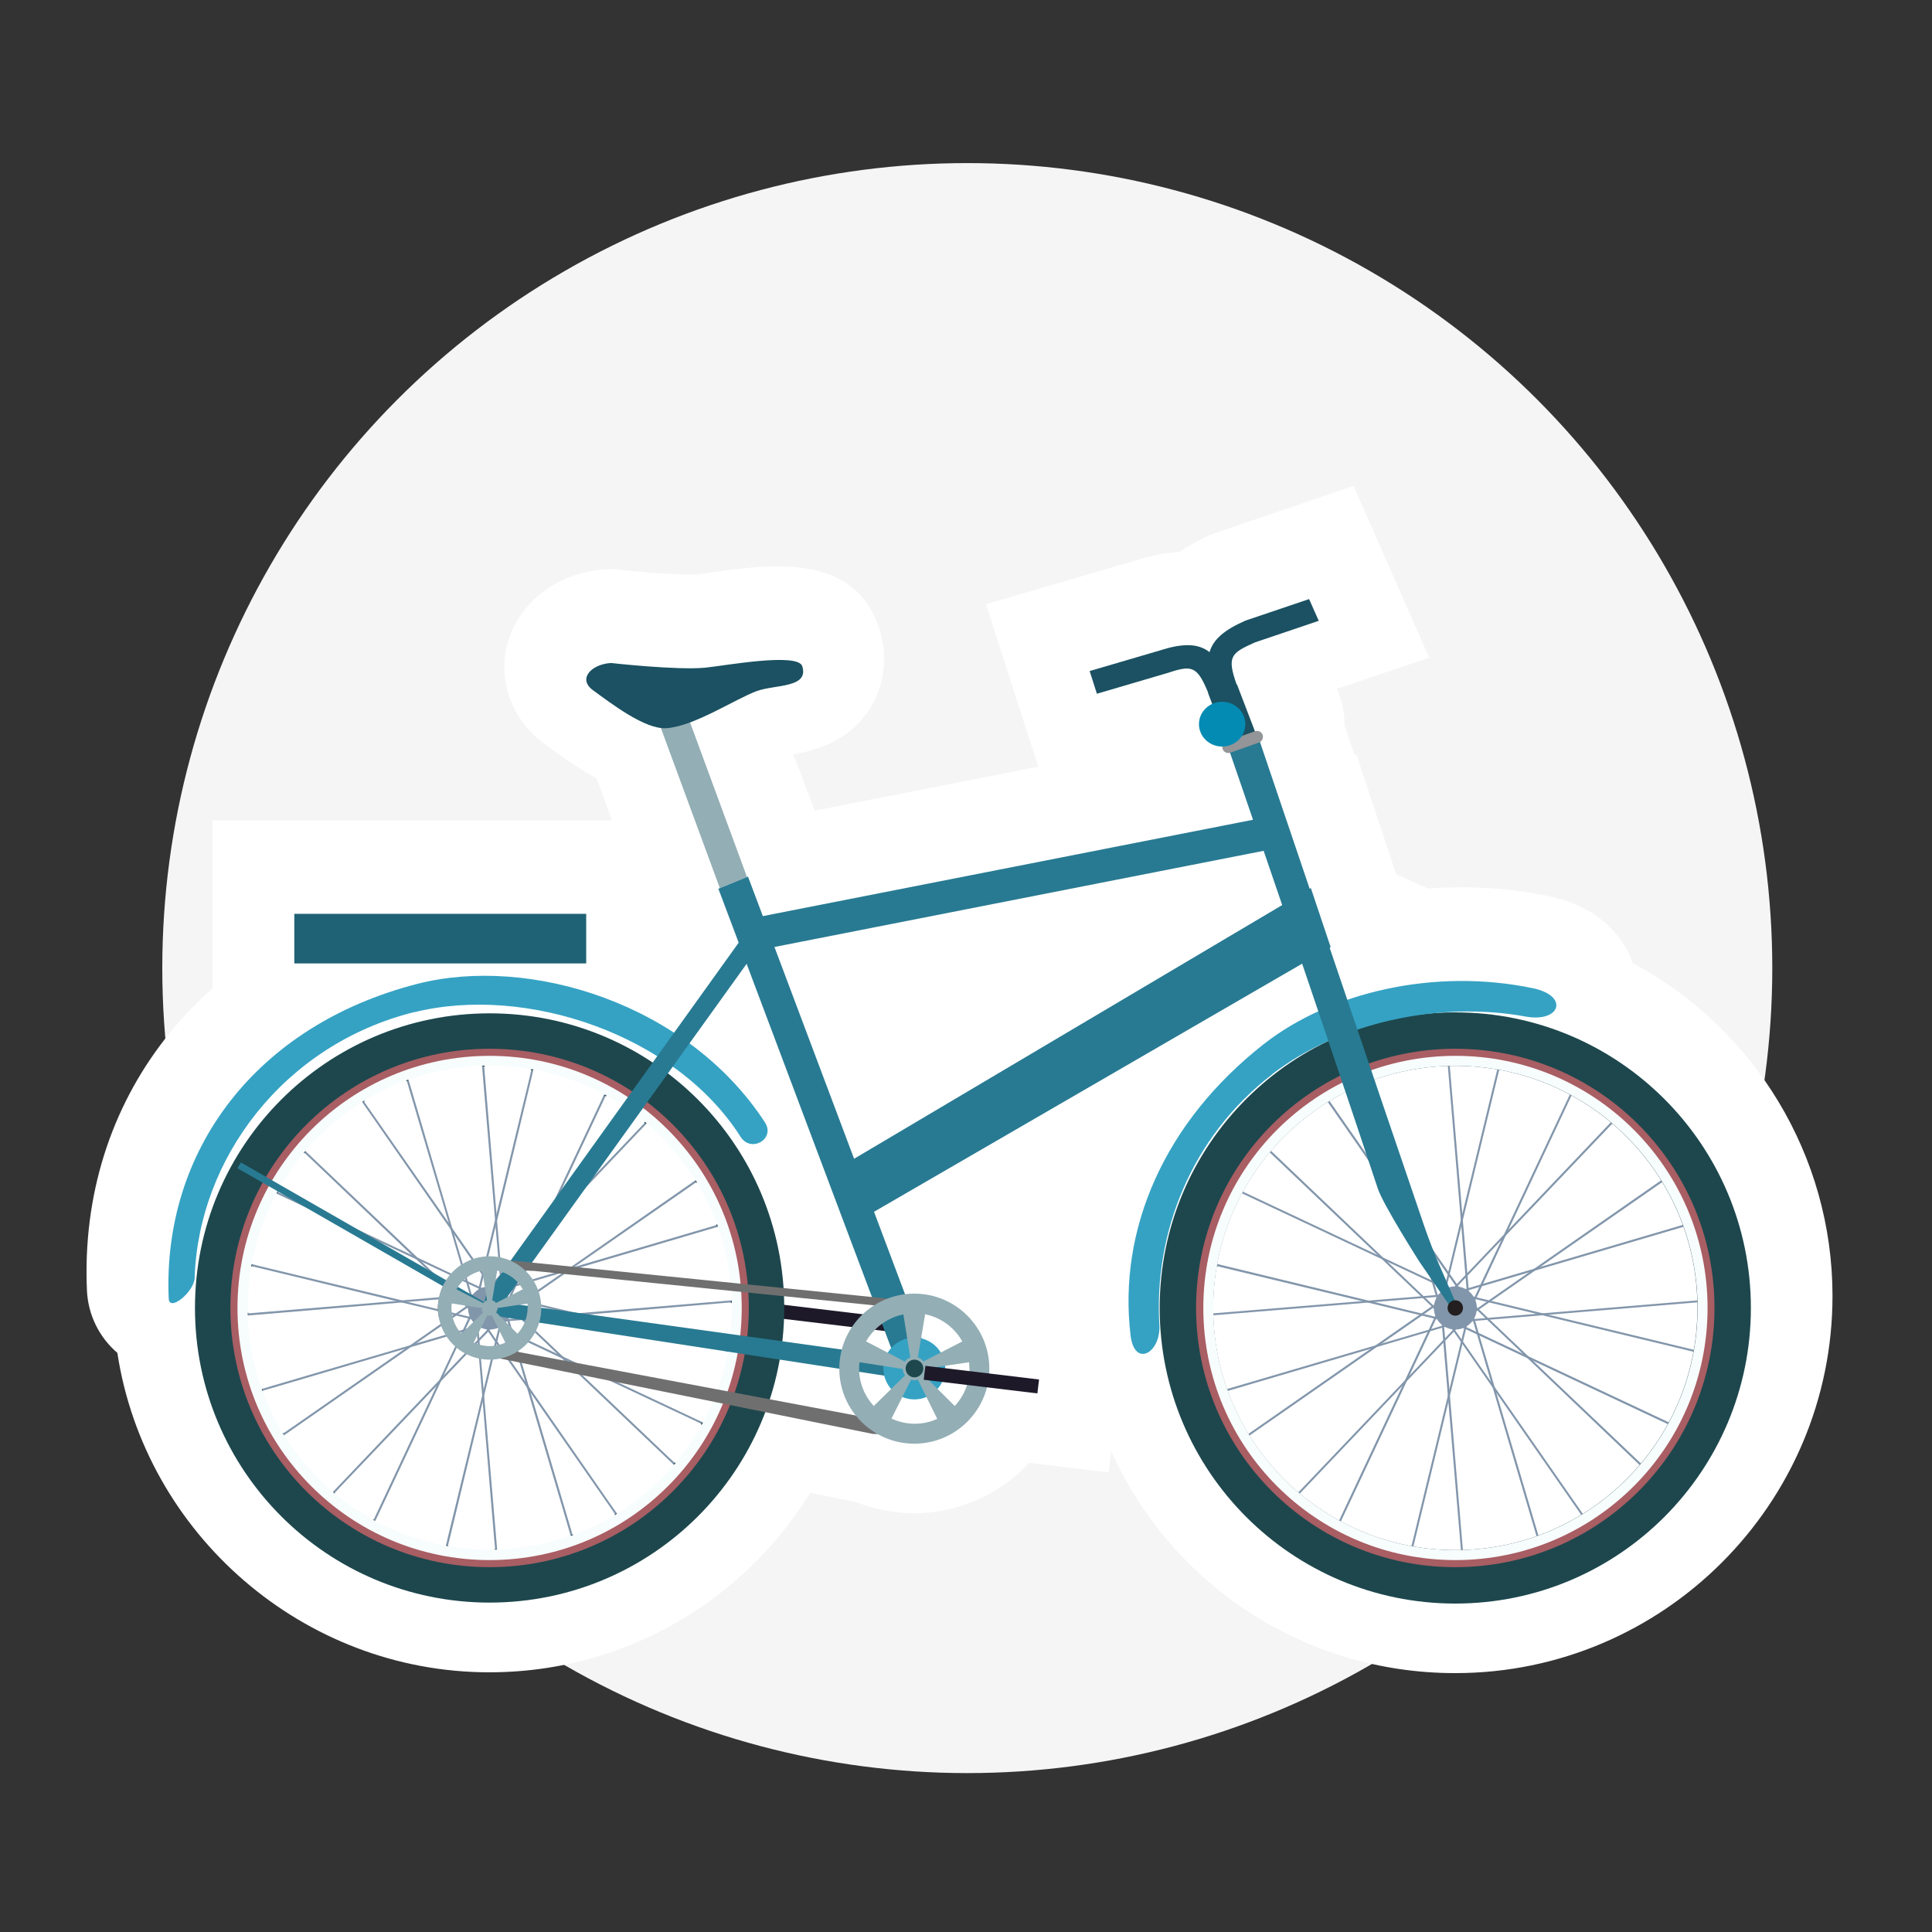 <?xml version="1.0" encoding="UTF-8"?>
<svg xmlns="http://www.w3.org/2000/svg" id="uuid-7ec9e8c9-6c04-4267-9b36-29168d873692" viewBox="0 0 120 120">
  <rect x="0" y="0" width="120" height="120" fill="#333333" stroke="none"/>
  <defs>
    <style>.uuid-4844aa66-5292-46c6-a31a-758b44b97127{fill:#287a92;}.uuid-22a4ab54-2f86-47d6-a06d-ce0e834b44db{fill:#fff;}.uuid-8ea2a249-e583-406d-874a-4bc087faf3a3{fill:#939598;}.uuid-9d261d56-03ae-4570-99c0-62e48ffc3860{fill:#f5f5f5;}.uuid-813e3a52-c5c1-4aed-9d56-a62c38759c1a{fill:#1b5162;}.uuid-3b33d052-a49b-42da-a144-b71e00d09dc7{fill:#1d474d;}.uuid-ab6d3dab-cf53-4dae-9cf3-75308de58b31{fill:#35a2c3;}.uuid-298abea2-4f3c-4239-845c-9e4818b8f72b{fill:#206275;}.uuid-2f9a38f1-fc11-4fa2-a6e9-aad7aee9581c{fill:#f7fcfd;}.uuid-005baf8f-431c-441d-a5b9-cecb34daacb5{fill:#8296ab;}.uuid-b55482e3-89bc-4bd3-8e22-b0c03340187b{fill:#706f6f;}.uuid-1b63940f-c19f-4110-b358-79e5259bc946{fill:#1d1929;}.uuid-7fc558e9-def4-4368-8c52-3b0110a2defb{fill:#038bb4;}.uuid-ae46e29e-164c-4a82-b586-c0bfd32eaceb{fill:#93aeb5;}.uuid-ea05aafc-3c10-4065-b151-03a829c8e26d{fill:#a85e63;}.uuid-373613b8-fc01-4664-b3aa-f98799f8bda9{fill:#231f20;}</style>
  </defs>
  <circle class="uuid-9d261d56-03ae-4570-99c0-62e48ffc3860" cx="60.08" cy="60.13" r="50"></circle>
  <g>
    <rect class="uuid-22a4ab54-2f86-47d6-a06d-ce0e834b44db" x="18.28" y="56.02" width="18.13" height="3.07"></rect>
    <rect class="uuid-22a4ab54-2f86-47d6-a06d-ce0e834b44db" x="15.13" y="52.87" width="24.42" height="9.37"></rect>
    <rect class="uuid-22a4ab54-2f86-47d6-a06d-ce0e834b44db" x="16.36" y="54.1" width="21.97" height="6.91"></rect>
    <path class="uuid-22a4ab54-2f86-47d6-a06d-ce0e834b44db" d="M13.21,64.16h28.26v-13.21H13.21v13.21Zm21.97-6.3h-15.67v-.62h15.67v.62Z"></path>
    <g>
      <path class="uuid-22a4ab54-2f86-47d6-a06d-ce0e834b44db" d="M25.93,60.37c4.83-1.24,11-.17,15.94,3.03l4.02-5.6-1.26-3.36,.09-.04-3.67-9.95c-1.31-.16-3.16-1.58-4.22-2.35-.97-.71-.08-1.62,1.12-1.69,0,0,4.1,.46,5.86,.29,1.2-.12,5.74-.96,6.02-.09,.43,1.36-1.68,1.13-2.81,1.54-1.01,.37-2.67,1.39-4.15,1.94l3.54,9.62,.06-.02,.92,2.44,30.45-5.99c-.78-2.28-1.31-3.81-1.43-4.17-.19,.06-.4-.04-.46-.23-.02-.05-.02-.09-.02-.14-.8,0-1.44-.62-1.44-1.39,0-.55,.33-1.03,.82-1.25l-.26-.7h.01c-.71-1.73-1.05-1.7-2.59-1.21l-4.32,1.27-.45-1.4,4.33-1.27c1.48-.47,2.41-.45,3.12,.1,.22-.79,.91-1.38,2.23-1.97l3.96-1.34,.6,1.35-3.96,1.34c-1.48,.65-1.75,.86-1.14,2.62h.01s1.11,2.9,1.11,2.9h.01c.19-.07,.41,.03,.48,.22,.06,.17-.01,.36-.16,.45,.19,.57,1.46,4.32,3.09,9.12l.08-.04,1.22,3.67-.06,.03c.36,1.06,.73,2.14,1.09,3.23,3.52-1.2,7.61-1.54,11.53-.72,2.29,.48,1.7,2.15-.45,1.76-1.78-.32-3.63-.39-5.46-.23,.36-.02,.72-.03,1.09-.03,10.14,0,18.36,8.22,18.36,18.36s-8.22,18.36-18.36,18.36-18.36-8.22-18.36-18.36c0-7.31,4.28-13.63,10.47-16.58-1.27,.57-2.44,1.25-3.48,2.05-5.07,3.91-7.36,9.91-7.02,15.57,.1,1.73-1.55,2.69-1.79,.64-.78-6.56,2.09-13.23,8.29-18.09,1-.78,2.13-1.46,3.37-2.02-.34-1-.67-1.99-1-2.96l-26.59,15.41,1.92,5.12c.19-.02,.39-.04,.58-.04,2.57,0,4.66,2.09,4.66,4.66,0,.11,0,.21-.01,.32l3.12,.38-.1,.86-3.15-.38c-.52,2-2.34,3.48-4.51,3.48-.82,0-1.58-.21-2.25-.58-.09,0-.19,0-.29,0l-6.72-1.36c-2.62,6.91-9.29,11.82-17.12,11.82-10.11,0-18.3-8.19-18.3-18.3s8.19-18.3,18.3-18.3c3.75,0,7.23,1.13,10.13,3.06l.28-.39c-4.51-2.83-10.35-3.91-15.08-2.73-8.11,2.02-13.42,9.12-13.65,16.52-.03,.85-1.57,2.13-1.6,1.28-.41-9.2,5.42-16.99,15.44-19.55m67.19,5.33l-2.26,9.35,.28,3.28,2.28-2.39,4.09-8.7c-1.35-.73-2.83-1.25-4.39-1.54m-9.94,27.99l3.93-8.35-6.36,6.69c.75,.63,1.57,1.19,2.44,1.67m.11,.06c1.35,.73,2.83,1.25,4.39,1.54l2.26-9.34-.28-3.29-2.28,2.39-4.09,8.7Zm6.91-11.93c-.15-.02-.3-.07-.43-.14l-.07,.02,.06,.67,.48-.5-.04-.05Zm.4-2.64c.15,.02,.3,.07,.43,.14l.06-.02-.06-.67-.48,.5,.04,.05Zm.62,.09l.74-.22,1.29-2.75-2.1,2.2,.06,.76Zm.01,.13v.06c.13,.09,.23,.21,.31,.34l.07,.02,.29-.61-.66,.19Zm.5,.45l.75,.18,2.49-1.73-2.92,.86-.33,.69Zm-.05,.11l-.03,.06c.05,.14,.09,.29,.09,.45l.05,.05,.56-.39-.67-.16Zm.21,.64l.56,.53,3.02-.26-2.96-.71-.63,.44Zm-.1,.07l-.05,.04c-.02,.15-.07,.3-.14,.43l.02,.07,.67-.06-.5-.47Zm-.14,.65l.22,.74,2.74,1.29-2.2-2.1-.76,.06Zm-.13,.01h-.06c-.09,.13-.21,.23-.34,.31l-.02,.07,.61,.29-.19-.66Zm-.45,.5l-.18,.75,1.73,2.49-.86-2.92-.69-.33Zm-.11-.05l-.06-.03c-.14,.05-.29,.09-.44,.09l-.05,.05,.39,.56,.16-.67Zm-.64,.21l-.53,.56,.25,3.02,.71-2.96-.44-.63Zm-.66,.51l-.06-.76-.74,.22-1.29,2.74,2.1-2.2Zm-.07-.89v-.07c-.13-.09-.22-.21-.31-.34l-.07-.02-.29,.62,.66-.2Zm-.5-.45l-.75-.18-2.49,1.73,2.92-.86,.32-.69Zm.05-.11l.03-.06c-.05-.14-.09-.29-.09-.44l-.05-.05-.56,.39,.67,.16Zm-.21-.64l-.56-.53-3.02,.25,2.96,.72,.63-.44Zm.1-.07l.05-.04c.02-.15,.07-.3,.14-.43l-.02-.07-.67,.06,.5,.47Zm.14-.65l-.22-.74-2.74-1.29,2.2,2.1,.76-.07Zm.13-.01h.06s.07-.09,.11-.13l-.36-.52h-.01s.2,.66,.2,.66Zm-.08-2.26l.61,1.4,.09-.38-.71-1.01m.69,1.59l.1,.22c.11-.03,.22-.05,.34-.05l.05-.05-.39-.56-.11,.44Zm.58,.03l.54-.56-.26-3.02-.71,2.96,.43,.63Zm7.13-11.72l-3.93,8.35,6.36-6.69c-.75-.63-1.57-1.19-2.44-1.67m2.53,1.75l-6.63,6.96-1.4,2.98,3.17-.93,7.89-5.49c-.83-1.33-1.85-2.51-3.03-3.52m3.1,3.63l-7.58,5.27,8.86-2.61c-.34-.93-.77-1.83-1.28-2.66m1.32,2.78l-9.22,2.72-2.71,1.88,3.21,.78,9.58-.81c-.05-1.6-.34-3.13-.86-4.57m.86,4.7l-9.2,.78,8.98,2.17c.15-.85,.23-1.71,.23-2.6,0-.11,0-.23,0-.34m-9.59,.81l-3.29,.28,2.39,2.28,8.7,4.09c.73-1.35,1.25-2.83,1.53-4.39l-9.35-2.26Zm-.6,2.83l6.69,6.37c.63-.75,1.19-1.57,1.67-2.44l-8.36-3.93Zm-.36-.17l-2.98-1.4,.93,3.17,5.49,7.89c1.33-.82,2.51-1.85,3.52-3.03l-6.96-6.63Zm-1.93,2.15l2.61,8.86c.93-.34,1.82-.77,2.66-1.28l-5.27-7.58Zm-.22-.32l-1.88-2.71-.78,3.21,.81,9.57c1.6-.05,3.13-.35,4.57-.86l-2.72-9.22Zm-2.75,.89l-2.17,8.97c.84,.15,1.71,.23,2.6,.23,.12,0,.23,0,.35,0l-.78-9.19Zm-9.32,5.61l6.63-6.96,1.4-2.98-3.17,.93-7.89,5.49c.82,1.33,1.85,2.51,3.03,3.52m-3.1-3.63l7.58-5.27-8.86,2.61c.34,.93,.77,1.82,1.28,2.66m-1.32-2.78l9.22-2.72,2.71-1.88-3.21-.78-9.58,.81c.05,1.6,.34,3.13,.86,4.57m-.86-4.69l9.2-.78-8.98-2.17c-.15,.85-.23,1.71-.23,2.6,0,.11,0,.23,0,.34m9.59-.81l3.29-.28-2.39-2.28-8.7-4.09c-.73,1.35-1.25,2.83-1.54,4.39l9.35,2.26Zm.6-2.83l-6.69-6.36c-.63,.75-1.19,1.57-1.67,2.44l8.36,3.93Zm.36,.17l2.98,1.4-.04-.12-.71-1.03s-2.23-3.5-2.57-4.53c-.19-.57-.38-1.15-.58-1.74l-2.53-3.64c-1.32,.82-2.51,1.85-3.52,3.03l6.96,6.63Zm-1.05-6.44c-.42-1.26-.85-2.54-1.28-3.84-.34,.17-.68,.36-1,.55l2.28,3.28Zm3.56,4.36c.16,.46,.42,1.15,.6,1.61l.94,1.35,.78-3.21-.81-9.58c-1.59,.05-3.13,.34-4.56,.85,1.18,3.48,2.27,6.69,3.05,8.97m2.4-.63l2.17-8.97c-.85-.15-1.71-.23-2.6-.23-.12,0-.23,0-.34,0l.78,9.19Zm-11.18-19.18c-.41-1.2-.8-2.34-1.15-3.38l-30.39,5.97,4.95,13.16,26.59-15.76Zm-27.35,27.61c.13-.5,.35-.98,.63-1.4l-4.22-.51c-.02,.47-.05,.93-.1,1.39l3.69,.51Zm1.52-.51l1.34,.7c.06-.1,.13-.19,.2-.27l-.4-1.07-.6-.07c-.21,.21-.39,.45-.54,.71m6.42,1.69c0-.13,0-.26-.02-.39l-1.5,.22c0,.05,0,.1,0,.15l1.51,.18c0-.06,0-.11,0-.17m-2.98-1.86c.5,.12,.93,.44,1.19,.88l1.35-.69c-.48-.86-1.32-1.49-2.31-1.69l-.25,1.46,.02,.04Zm1.27,2.71c-.07,.15-.17,.29-.28,.42l1.07,1.07c.34-.37,.6-.81,.76-1.3l-1.55-.19Zm-.97,.92c-.23,.1-.48,.15-.75,.15s-.52-.05-.75-.15l-.68,1.35c.44,.2,.92,.32,1.44,.32s.99-.11,1.42-.31l-.67-1.36Zm-2.2-.51c-.2-.23-.34-.51-.42-.81l-1.56-.24c.05,.81,.38,1.55,.9,2.11l1.08-1.06Zm-25.25-20.06v.05s-.02,0-.03,0l.05,.56,.73,8.59,2.02-8.38,.13-.55s-.02,0-.04,0v-.04c-.82-.14-1.68-.22-2.55-.22-.1,0-.21,0-.31,0m-14.73,15.04c0,.1,0,.21,0,.31h.05v.03l.56-.05,8.59-.72-8.38-2.03-.55-.13s0,.02,0,.04h-.04c-.14,.82-.22,1.68-.22,2.55m14.57-15.03c-1.6,.05-3.13,.34-4.57,.85l.17,.59,2.55,8.64,1.32,1.9c.25-.08,.52-.13,.79-.15l.54-2.25h0s-.76-8.97-.76-8.97l-.05-.61Zm-12.67,7.81l-.02,.03,.34,.16-.33-.19Zm.44,.38l-.55-.26c-.73,1.35-1.25,2.83-1.54,4.39l.6,.14,8.76,2.11,2.3-.19c.05-.24,.13-.48,.24-.7l-8.58-4.92-1.21-.57Zm-.08,14.77c.83,1.33,1.85,2.51,3.03,3.52l.42-.44,6.2-6.52h0s.98-2.1,.98-2.1c-.2-.18-.38-.38-.53-.61l-2.22,.66-7.39,5.14-.5,.35Zm10.06,6.87l.15-.6,2.11-8.75-.19-2.3c-.27-.06-.52-.15-.77-.27l-1.6,1.68h0s-3.83,8.15-3.83,8.15l-.26,.55c1.35,.73,2.83,1.25,4.39,1.54m3.19,.24c1.6-.05,3.13-.35,4.57-.86l-.17-.59-2.55-8.64h0s-1.18-1.7-1.18-1.7l-.5-.1c-.14,.03-.28,.04-.43,.05l-.54,2.25,.76,8.97,.05,.61Zm14.57-15.03c0-.1,0-.21,0-.31h-.05v-.03l-.56,.05-8.27,.7,8.79,1.22c.06-.54,.09-1.08,.09-1.63m-10.76-2.12l-1.54,.45c.11,.17,.2,.36,.27,.55l1.42-.99h-.14Zm-3.74,3.38h0s-.06-.03-.06-.03c-.14,.05-.29,.09-.45,.09l-.05,.05,.39,.56,.16-.67Zm-.75,.05h0c-.11-.02-.22-.05-.32-.09l-.14,.29,.03,.35,.48-.5-.04-.05Zm-.55,.67l-.02-.27-.21,.42s.04,.02,.06,.03l.17-.18Zm-.05,.23s.04,.02,.07,.02v-.09s-.07,.07-.07,.07Zm-.25-3.06h0c.1-.12,.21-.22,.34-.3h0s.02-.07,.02-.07l-.61-.29,.2,.66h.06Zm.56-.42h0c.06-.02,.13-.04,.19-.06l-.1-.59-.15,.63,.06,.02Zm1.62,.53s0,0,0,.01h.03s.05-.02,.05-.02l.16-.35-.25,.35Zm.77,.52h-.01s.48,.08,.48,.08c0-.05,0-.1,0-.14l-.45,.07Zm-.71,.82s0,0,0,.01l.02,.06,.31-.03-.33-.05Zm-.14,.21s-.03,.03-.04,.04l.16,.16-.06-.21h-.06Zm-.42,.61l-.15,.63,.14,.2c.13-.03,.25-.08,.37-.13l-.35-.71Zm-.19,.8l-.02,.09s.05,0,.07-.01l-.05-.07Zm-.09-.14l-.44-.62-.53,.56,.02,.24c.19,.05,.4,.09,.61,.09,.1,0,.19,0,.28-.02l.06-.25Zm-2.1-.53l.04-.08-.08,.02s.03,.04,.04,.05m.34-.3l.41-.4c-.05-.05-.09-.11-.13-.17h0l-.07-.02-.29,.61,.07-.02Zm.17-.79h0c-.05-.14-.09-.29-.09-.45h0s-.05-.05-.05-.05l-.56,.39,.67,.16,.03-.05Zm-.01-1.38l-.2-.67h0s-.22-.1-.22-.1c-.11,.11-.21,.23-.3,.37l.71,.41Zm-.24-.83l-.02-.08s-.04,.03-.06,.04l.08,.04Zm.15,.07l.69,.32,.18-.75-.14-.2c-.29,.08-.56,.21-.8,.39l.07,.24Zm.9-.61v-.06s-.03,0-.04,0l.04,.05Zm1.08,.22l-.02-.25s-.09-.03-.14-.04l-.09,.54,.25-.26Zm.11-.12h.01s.04-.07,.04-.07c-.02,0-.04-.02-.06-.02v.09Zm.99,.66l.08-.02s-.03-.04-.04-.05l-.04,.08Zm-.07,.15l-.25,.53,.66-.34c-.05-.09-.11-.18-.17-.26l-.24,.07Zm1.56,1.34l.67,.09-.67-.16s0,.05,0,.07m-1.01,.78l.03,.03s0-.01,0-.02h-.03Zm-.21-.03l-.76,.06,.12,.4,.38,.38c.18-.2,.33-.43,.44-.68l-.18-.17Zm.48,1.29l1.72,.81-1.38-1.31c-.1,.18-.21,.35-.34,.5m-4.52,.43l-.81,1.72,1.31-1.38c-.18-.1-.35-.21-.5-.34m.15-1.06l.24-.07,.32-.69-.75-.18-.2,.14c.08,.29,.22,.56,.39,.8m-.35-.98l-.09-.02s0,.05,.01,.07l.07-.05Zm.14-.1h0l.63-.43-.06-.06-.81-.13c-.01,.09-.02,.18-.02,.28s0,.19,.02,.28l.25,.06Zm4.36-2.63c.16,.15,.3,.32,.42,.5l1.28-.38-1.28-.13c-.06,0-.21-.01-.4-.02l-.02,.03Zm2.36,.19l-1.57,1.09c.08,.25,.13,.52,.15,.79l1.95,.47,.45,.06,8.82-.74,.61-.05c0-.19-.02-.38-.03-.57l-10.39-1.05Zm10.09,4.79l-11.63-1.79c-.05,.18-.12,.35-.2,.51l1.68,1.6,.86,.4,8.74,1.65c.27-.76,.49-1.54,.63-2.35l-.09-.02Zm-9.86,.59l.03,.03h.06s-.09-.03-.09-.03Zm-.36-.17l-2.09-.98c-.18,.2-.38,.38-.61,.53l.02,.07,2.85,.54-.17-.16Zm-3.16,.16l.89,1.28-.34-1.17-.55-.11Zm-1.24-.08s-.05,0-.08,0c-.18,0-.36-.02-.53-.05l.16,1.9,.45-1.85Zm-7.31,9.93h0s.02,.01,.03,.02l.24-.51,3.67-7.8-5.95,6.25-.39,.41s.02,.02,.03,.02l-.03,.03c.74,.61,1.53,1.16,2.38,1.63l.02-.04Zm4.49-11.47c-.11-.17-.2-.36-.27-.55l-1.56,1.09,1.83-.54Zm-.47-1.64v-.03s0-.05,0-.07c0-.02,0-.04,0-.05,0-.14,.02-.27,.04-.41l-1.9,.16,1.85,.45v-.05m-.72-2.45l-.62-.59-2.26-1.06,2.88,1.65Zm.46,.26l.77,.44c.07-.11,.15-.22,.23-.32l-1.72-.81,.72,.68Zm2.36-.84l-1.09-1.56,.54,1.83c.17-.11,.36-.2,.55-.27m1.04-.2s.05,0,.08,0c.18,0,.36,.02,.53,.05l-.16-1.9-.45,1.86Zm9.71-8.35c-.15-.13-.31-.25-.46-.37l-2.64,3.67,2.7-2.84,.39-.41s-.02-.02-.03-.02l.03-.03Zm.12,.1l-.42,.44-3.32,3.49-3.37,4.7s.06,0,.09,.01l2.36,.24,7.2-5.01,.5-.35c-.82-1.33-1.85-2.52-3.03-3.52m3.08,3.69s-.01-.02-.02-.03l-.46,.32-7.08,4.92,8.28-2.44,.54-.16s0-.02-.01-.03h.05c-.33-.92-.75-1.79-1.25-2.61l-.04,.03Zm1.34,2.72l-.59,.17-7.99,2.35,9.36,.95c-.13-1.21-.39-2.37-.78-3.48m-6.18,9.68l4.71,2.21,.55,.26c.22-.42,.43-.85,.61-1.28l-5.87-1.19Zm5.16,2.56l-.51-.24-5.16-2.43-1.7-.34,5.3,5.05,.41,.39s.02-.02,.02-.03l.03,.03c.62-.73,1.16-1.53,1.63-2.38l-.04-.02s.01-.02,.02-.03m-1.7,2.55l-.44-.42-5.45-5.19-3.55-.72,.43,1.47,5.14,7.39,.35,.5c1.33-.82,2.52-1.85,3.53-3.03m-3.66,3.06l-.32-.46-4.92-7.07,2.44,8.27,.16,.54s.02,0,.04-.01v.04c.92-.33,1.79-.75,2.61-1.25l-.03-.04s.02-.01,.03-.02m-7.45,2.18l-.05-.56-.73-8.59-2.02,8.38-.13,.55s.02,0,.04,0v.04c.82,.14,1.68,.22,2.55,.22,.1,0,.21,0,.31,0v-.05h.03m-13.17-7.23s.01,.02,.02,.03l.46-.32,7.08-4.92-8.27,2.44-.54,.16s0,.03,.01,.04h-.04c.33,.92,.75,1.79,1.25,2.61l.04-.03Zm-1.34-2.72l.59-.17,8.64-2.55,1.9-1.32c-.08-.24-.13-.49-.15-.74,0-.02,0-.03,0-.05l-2.25-.55-8.97,.76-.61,.05c.05,1.6,.34,3.14,.86,4.57m6.04-9.88l3.3,1.55-6.25-5.94-.41-.39s-.02,.02-.02,.03l-.03-.03c-.52,.63-1,1.31-1.42,2.02l4.83,2.77Zm-3.31-4.91l.44,.42,6.52,6.21,2.09,.98c.18-.2,.38-.38,.61-.53l-.65-2.22h0s-5.14-7.39-5.14-7.39l-.35-.5c-1.33,.82-2.52,1.85-3.53,3.03m3.66-3.06l.32,.46,4.92,7.08-2.44-8.27-.16-.54s-.02,0-.03,.01v-.04c-.92,.33-1.79,.75-2.61,1.25l.03,.04s-.02,.01-.03,.02m10.52-1.98l-.15,.6-2.11,8.75h0s.19,2.31,.19,2.31c.22,.05,.44,.12,.64,.21l2.78-3.87,2.77-5.89,.26-.55c-1.35-.73-2.83-1.25-4.39-1.54m4.51,1.66s-.02-.01-.03-.02l-.24,.51-2.48,5.28,3.75-5.23c-.32-.21-.64-.41-.98-.59l-.02,.04Zm11.07,12.94l4.88,.59c.21-.2,.44-.38,.68-.54l-5.57-.56c0,.17,.01,.34,.01,.52m4.47,6.88c-.64-.8-1.03-1.81-1.04-2.91l-3.71-.57c-.15,.85-.36,1.67-.62,2.47l5.36,1.01Zm-11.69-21.26c4.09,3.11,6.82,7.9,7.18,13.34l5.49,.55-7.78-20.7-3.55,4.95c1.82,1.33,3.43,2.97,4.7,4.91,.67,1.03-.87,1.91-1.51,.89-1.08-1.7-2.54-3.16-4.22-4.36l-.3,.41Z"></path>
      <path class="uuid-22a4ab54-2f86-47d6-a06d-ce0e834b44db" d="M66.97,78.92c-.05,1.04-.03,2.1,.07,3.16l-2.86-.34c-.38-1.1-.99-2.09-1.78-2.9l1.1-.71-2.19-.22c-.85-.6-1.82-1.04-2.87-1.27l-.27-.72,11.78-6.83c-1.71,2.94-2.71,6.13-2.95,9.43l-1.29,.11,1.26,.3Zm4.43-22.22l-16.73,9.91-2.32-6.17,19.04-3.74Zm-32.72-17.13s0,0,0,0h0Z"></path>
      <path class="uuid-22a4ab54-2f86-47d6-a06d-ce0e834b44db" d="M90.39,100.77c11.18,0,20.28-9.1,20.28-20.28,0-8.27-4.98-15.4-12.09-18.55,.14-1.28-.71-2.71-2.98-3.19-3.47-.73-7.2-.64-10.67,.23l.04-.02-2.47-7.41-.09,.05c-.95-2.8-1.71-5.03-2.09-6.16,.07-.39,.05-.8-.09-1.2-.15-.44-.44-.81-.82-1.09l-.84-2.18s.05-.02,.07-.03l5.86-1.98-2.15-4.88-5.79,1.97c-.74,.33-1.56,.76-2.22,1.4-1.06-.13-2.1,.12-2.92,.38l-6.2,1.81,1.63,5.06,5.94-1.74c-.17,.4-.26,.83-.26,1.27,0,1.42,.91,2.63,2.19,3.1,.04,.04,.08,.07,.13,.11,.11,.34,.26,.76,.43,1.26l-26.7,5.25-1.04-2.76-.05,.02-2.24-6.07c.31-.15,.61-.31,.9-.45,.58-.3,1.14-.58,1.49-.71,.15-.06,.5-.11,.78-.16,.96-.16,2.27-.37,2.97-1.51,.4-.65,.48-1.45,.23-2.25-.71-2.25-3.69-1.84-7.13-1.36-.38,.05-.72,.1-.9,.12-1.27,.13-4.37-.17-5.45-.29l-.16-.02h-.16c-1.57,.09-2.88,.98-3.25,2.23-.32,1.08,.1,2.21,1.1,2.94l.23,.17c1.24,.91,2.47,1.76,3.66,2.21l2.68,7.28-.1,.04,1.56,4.15-2.39,3.33c-4.99-2.71-10.93-3.61-15.88-2.35h0c-10.71,2.74-17.33,11.18-16.88,21.5,.05,1.04,.74,1.86,1.68,2.06,.81,10.41,9.54,18.64,20.16,18.64,4.19,0,8.2-1.27,11.62-3.67,2.88-2.03,5.16-4.73,6.65-7.88l5.38,1.09h.03c.84,.38,1.77,.58,2.7,.58,2.4,0,4.57-1.31,5.72-3.32l3.62,.43,.57-4.68-3.47-.42c-.59-2.72-2.87-4.82-5.68-5.13l-.89-2.35,18.05-10.46c-4.84,4.9-7.14,11.12-6.39,17.49,.22,1.83,1.27,2.7,2.36,2.84,2.14,8.9,10.17,15.54,19.72,15.54m-57.33-7.43c-.14,.03-.28,.05-.43,.08l-.18-2.14,.61,2.06Zm59.98,0c-.14,.03-.28,.06-.43,.08l-.18-2.15,.61,2.07Zm-66.26-2.49l-.51,2.1c-.14-.04-.27-.09-.41-.14l.92-1.96Zm59.98,0l-.51,2.1c-.14-.05-.28-.09-.41-.14l.92-1.95Zm-47.64-.55c-.11,.1-.22,.19-.33,.28l-1.23-1.77,1.56,1.49Zm59.98,0c-.11,.1-.22,.19-.33,.28l-1.23-1.77,1.56,1.48Zm-77.02-2.65l-1.49,1.56c-.1-.11-.19-.22-.28-.33l1.77-1.23Zm59.98,0l-1.48,1.55c-.1-.11-.19-.22-.28-.33l1.76-1.22Zm20.78-3.03c-.04,.14-.09,.27-.14,.41l-1.95-.92,2.09,.51Zm-83.22-2.09l-2.06,.61c-.03-.14-.05-.28-.08-.43l2.14-.18Zm59.99,0l-2.07,.61c-.03-.14-.05-.28-.08-.43l2.15-.18Zm23.71-4.26l-2.15,.18,2.07-.61c.03,.14,.05,.28,.08,.43m-54.42-6.98l2.37,6.3-.86-.09c-.31-2.06-.93-4.05-1.84-5.9,.12-.09,.23-.2,.33-.31m29.18,4.65l1.95,.92-2.09-.51c.05-.14,.09-.27,.14-.41m-59.99,0l1.32,.76-1.46-.35c.04-.14,.09-.27,.14-.4m22.4-3.85l-1.77,1.23,1.48-1.56c.1,.11,.19,.22,.28,.33m59.98,0l-1.77,1.23,1.48-1.56c.1,.11,.19,.22,.28,.33m-78.46-1.7l1.23,1.77-1.56-1.49c.11-.1,.22-.19,.33-.28m59.98,0l1.22,1.76-1.55-1.48c.11-.1,.22-.19,.33-.28m-47.05-2.22l-.92,1.96,.51-2.1c.14,.04,.28,.09,.41,.14m59.98,0l-.92,1.95,.51-2.09c.14,.05,.27,.09,.41,.14m-66.75-.62l.18,2.15-.61-2.07c.14-.03,.28-.05,.43-.08m59.98,0l.12,1.39c-.15-.44-.3-.88-.45-1.33,.11-.02,.22-.04,.33-.06m-10.85-12.95l-23.28,13.8-3.35-8.9,26.52-5.21c.03,.1,.07,.21,.11,.31m-31.48,8.53l.53,1.42c-.3-.3-.61-.58-.93-.87l.4-.56Zm42.14,.56c-1.11,.16-2.19,.42-3.24,.8l-.04-.14h0s-.31-.93-.31-.93l-.02-.14-.06-.12h.02c1.59-.55,3.27-.89,4.97-1.02l.1,1.4-1.41,.03v.12Zm-50.01-23.15h0Z"></path>
      <path class="uuid-22a4ab54-2f86-47d6-a06d-ce0e834b44db" d="M90.39,103.92c12.92,0,23.43-10.51,23.43-23.43,0-8.68-4.82-16.61-12.41-20.67-.65-1.85-2.3-3.55-5.17-4.15-2.45-.51-5-.67-7.54-.48l-1.98-.89-2.48-7.45-.1,.06-.63-1.87c0-.63-.1-1.26-.32-1.86-.05-.13-.1-.27-.16-.39l5.74-1.94-4.7-10.67-8.78,2.99c-.56,.25-1.29,.6-2.03,1.11-1.09,.06-2.05,.32-2.75,.54l-9.27,2.71,3.25,10.09-13.89,2.73-1.24-3.29h-.03s-.08-.2-.08-.2c1.28-.22,3.49-.74,4.83-2.92,.87-1.42,1.07-3.19,.55-4.85-1.51-4.78-6.75-4.06-10.57-3.52-.34,.05-.62,.09-.77,.1-.73,.07-3.1-.09-4.79-.28l-.42-.05-.42,.02c-2.9,.15-5.35,1.95-6.1,4.47-.7,2.36,.19,4.86,2.26,6.37l.23,.17c.95,.7,1.95,1.41,3.01,1.98l1.18,3.2-.12,.05,1.95,5.19c-5.05-2.05-10.63-2.56-15.42-1.33-12.21,3.13-19.77,12.82-19.25,24.69,.07,1.54,.78,2.93,1.89,3.88,1.72,11.25,11.55,19.84,23.1,19.84,4.84,0,9.48-1.47,13.43-4.24,2.62-1.84,4.83-4.2,6.5-6.91l2.86,.58c1.14,.45,2.38,.69,3.6,.69,2.74,0,5.32-1.16,7.14-3.13l4.94,.59,.16-1.32c3.72,8.29,11.98,13.79,21.36,13.79m10.9-10.22c-2.96,2.45-6.76,3.92-10.9,3.92-1.88,0-3.7-.3-5.41-.87l.37-.8,3.16,1.04,.92-3.79,.33,3.88,3.37-.57c.18-.03,.35-.06,.53-.1l3.36-.68-1.11-3.76,2.23,3.2,2.51-2.09,.62,.6Zm-68.06,3.64c-.93,.15-1.87,.23-2.82,.23-1.87,0-3.68-.31-5.37-.88l.34-.72,3.16,1.05,.92-3.8,.33,3.9,3.22-.56,.23,.78Zm8.04-3.67c-.34,.28-.69,.55-1.06,.8-1.93,1.36-4.09,2.28-6.36,2.75l-.07-.81,3.26-.68-1.1-3.75,2.23,3.2,2.52-2.08,.59,.56Zm43.33,2.03l-.21,.85c-2.63-.98-4.98-2.59-6.83-4.67l.73-.51,2.21,2.48,2.69-2.83-1.67,3.54,3.06,1.13Zm-59.98,0l-.19,.78c-2.61-.99-4.93-2.6-6.76-4.65l.65-.45,2.21,2.49,2.69-2.83-1.66,3.54,3.06,1.13Zm81.82-9.21c-.99,2.64-2.61,4.97-4.68,6.81l-.49-.71,2.48-2.21-2.83-2.69,3.54,1.67,1.13-3.06,.84,.2Zm-59.55-.9l-1.05,2.22c-.98,2.06-2.37,3.91-4.08,5.43l-.46-.67,2.49-2.21-6.41-6.09,2.71,.65-5.08-2.92-.59-.56,12.84-3.78c.02,.1,.03,.2,.05,.3l.36,2.42,8.35,.85-.21-.54,1.39,.16c1.46,.17,2.65,1.24,2.96,2.68l.28,1.29-.65,1.14c-.61,1.07-1.75,1.73-2.98,1.73-.48,0-.97-.1-1.4-.3l-.63-.29h-.39s-7.47-1.51-7.47-1.51Zm30.89,5.17l-.61,.64c-1.61-1.96-2.81-4.3-3.43-6.91l-.14-.56,.88-.08,.66,3.26,3.76-1.11-3.21,2.23,2.09,2.51Zm-59.99,0l-.54,.57c-2.17-2.62-3.58-5.9-3.86-9.5l-.18-2.33-1.51-.33c-.04-5.31,2.18-10.01,6.07-13.33l1.77,2.55-2.49,2.21,2.95,2.8-3.55-2.04-1.29,3.49c-.06,.17-.12,.33-.18,.5l-1.08,3.25,3.81,.92-3.9,.33,.57,3.38c.03,.18,.06,.35,.1,.53l.69,3.36,3.76-1.11-3.22,2.24,2.09,2.51Zm89.49-13.1c.15,.93,.23,1.87,.23,2.83,0,1.89-.31,3.71-.87,5.41l-.79-.37,1.05-3.16-3.8-.92,3.89-.33-.55-3.21,.84-.25Zm-32.95,5.42l-.88,.26-.23-.96-1.77-.22s-.02-.08-.02-.13c-.31-2.65,0-5.28,.91-7.78l2.58,1.21-1.04,3.16,3.8,.92-3.89,.33,.55,3.22Zm-8.42-9.44c-.51,1.78-.8,3.61-.88,5.46-.8-1.27-1.88-2.34-3.15-3.12l4.03-2.33Zm-18.78,3.41l-9.36,.79,7.34-5.11-2.09-2.51,2.22-2.34,1.32,1.3-1.92,1.56,1.1,2.25c.63,1.29,1.1,2.65,1.38,4.06m60.04,0l-.86,.07-.66-3.27-3.76,1.11,3.21-2.23-2.09-2.51,.6-.63c1.77,2.14,3,4.7,3.57,7.45m-30.86-5.41l-1.13,3.06-2.76-.67c.93-2.48,2.45-4.83,4.51-6.91l.99-1,1.59,2.28-2.48,2.21,2.83,2.69-3.55-1.67Zm-12.25-4.21l-10.88,6.31-.36-.95,27.91-16.54,.42,1.27-17.22,9.95,.12-.03Zm-23.77-.31l-2.7,2.84,1.67-3.54-3.06-1.13,.72-2.97c.99,.36,1.97,.8,2.91,1.31l1.92,1.04,1.61,1.41c.27,.24,.54,.49,.79,.74l.98,.97-2.64,1.83-2.21-2.49Zm59.97,0l-2.69,2.83,1.67-3.55-3.07-1.12,.21-.87,.91,.4c2.3,1.02,4.29,2.5,5.89,4.3l-.71,.49-2.22-2.48Zm-15.65,.79l.48,1.42-.86-1.23,.38-.19Zm-57.58-3.35l-3.26,.67,1.11,3.76-2.23-3.21-2.51,2.09-2.25-2.14c2.26-1.9,5.08-3.34,8.34-4.18,.18-.04,.36-.09,.54-.13l.26,3.14Zm54.98,1.73l-1.89,1.57-2.03-1.93,2.64-2.68,.08-.02,.57,1.17,.63,1.88Zm9.61,.34l-.27,1.13-.09-1.12h.37Zm-59.34-2.69l-.92,3.8-.33-3.89-3.22,.55-.89-3.03c3.06-.62,6.53-.31,9.83,.85l-1.3,2.77-3.16-1.05Zm63.55,.19l-.4,.86-2.86-.95-.19-2.61c.87,.07,1.73,.19,2.58,.37,.2,.04,.35,.09,.45,.14l-.2,1.92,.63,.28Zm-35.01-3.43l-5.15,3.06-.72-1.9,5.87-1.15Zm15.28-17.43l.6,1.55-.28-.26-.58-.21c-.05-.02-.13-.08-.13-.15l.39-.93Zm-31.22-1.49s-.08,.04-.13,.07c-.27,.14-.56,.29-.86,.43l-2.29,1.13-.9-.34c-.18-.07-.38-.16-.58-.27,.28-.26,.51-.58,.67-.93,1.12,.07,2.32,.11,3.12,.03,.2-.02,.55-.07,.95-.12"></path>
      <rect class="uuid-1b63940f-c19f-4110-b358-79e5259bc946" x="51.7" y="78.34" width=".87" height="7.11" transform="translate(-35.4 123.89) rotate(-83.15)"></rect>
      <rect class="uuid-298abea2-4f3c-4239-845c-9e4818b8f72b" x="18.28" y="56.76" width="18.13" height="3.08"></rect>
      <path class="uuid-813e3a52-c5c1-4aed-9d56-a62c38759c1a" d="M76.81,42.52c-.62-1.76-.34-1.96,1.14-2.62l3.96-1.34-.6-1.35-3.96,1.34c-2.65,1.17-2.74,2.38-1.66,5.19h.03s1.24,3.35,1.24,3.35l1.43-.51-1.56-4.07h-.01Z"></path>
      <path class="uuid-813e3a52-c5c1-4aed-9d56-a62c38759c1a" d="M75.04,43.02c-.71-1.73-1.05-1.7-2.59-1.2l-4.32,1.27-.45-1.41,4.33-1.27c2.76-.89,3.63-.04,4.69,2.78h-.04s1.31,3.35,1.31,3.35l-1.4,.57-1.54-4.08h.01Z"></path>
      <polygon class="uuid-005baf8f-431c-441d-a5b9-cecb34daacb5" points="31.3 80.86 31.18 80.87 31.12 80.16 31.11 80.1 31.11 80.04 31.05 79.36 31.04 79.2 30.78 76.18 30.75 75.78 30.75 75.78 29.99 66.81 29.94 66.21 29.93 66.12 30.06 66.11 30.07 66.2 30.12 66.81 30.84 75.4 30.87 75.79 30.87 75.79 31.15 79.08 31.17 79.24 31.23 80 31.24 80.13 31.25 80.19 31.27 80.46 31.28 80.6 31.3 80.86"></polygon>
      <polygon class="uuid-005baf8f-431c-441d-a5b9-cecb34daacb5" points="29.31 80.88 29.31 80.88 29.23 80.6 29.21 80.54 29.18 80.42 28.96 79.67 28.96 79.67 28.91 79.51 27.98 76.34 27.98 76.34 27.87 75.97 27.87 75.96 25.43 67.69 25.26 67.11 25.21 66.94 25.33 66.9 25.37 67.06 25.55 67.65 28.09 76.29 28.2 76.67 29.06 79.59 29.11 79.74 29.11 79.75 29.3 80.41 29.32 80.46 29.34 80.53 29.42 80.8 29.43 80.85 29.31 80.88"></polygon>
      <polygon class="uuid-005baf8f-431c-441d-a5b9-cecb34daacb5" points="30.99 80.46 30.89 80.53 30.49 79.96 30.45 79.9 30.42 79.85 30.03 79.29 30.03 79.29 29.93 79.16 28.2 76.67 28.2 76.67 27.98 76.35 27.98 76.34 22.84 68.95 22.49 68.45 22.44 68.38 22.54 68.31 22.59 68.39 22.94 68.89 27.87 75.96 28.09 76.29 29.97 78.99 30.07 79.13 30.5 79.76 30.58 79.86 30.61 79.91 30.77 80.14 30.84 80.24 30.99 80.46"></polygon>
      <polygon class="uuid-005baf8f-431c-441d-a5b9-cecb34daacb5" points="29.37 81.39 29.28 81.48 29.28 81.48 29.07 81.28 29.03 81.23 28.93 81.14 28.37 80.61 28.25 80.49 25.86 78.22 25.57 77.95 19.33 72 18.88 71.58 18.75 71.46 18.84 71.37 18.96 71.48 19.41 71.91 25.93 78.11 26.21 78.38 28.42 80.48 28.54 80.6 29.04 81.07 29.08 81.11 29.13 81.16 29.34 81.36 29.37 81.39"></polygon>
      <polygon class="uuid-005baf8f-431c-441d-a5b9-cecb34daacb5" points="30.53 80.28 30.48 80.39 29.84 80.09 29.78 80.06 29.78 80.06 29.72 80.03 29.11 79.75 29.11 79.74 28.96 79.67 28.96 79.67 26.21 78.38 25.86 78.22 17.71 74.39 17.16 74.13 17.16 74.13 17.08 74.09 17.14 73.98 17.22 74.02 17.77 74.28 25.57 77.95 25.93 78.11 28.91 79.52 29.06 79.59 29.75 79.91 29.87 79.97 29.92 79.99 30.17 80.11 30.29 80.16 30.53 80.28"></polygon>
      <polygon class="uuid-005baf8f-431c-441d-a5b9-cecb34daacb5" points="29.58 81.89 29.56 82.01 29.55 82.01 29.28 81.94 29.21 81.93 29.09 81.89 28.33 81.71 28.17 81.67 24.95 80.9 24.58 80.81 16.19 78.78 15.6 78.64 15.43 78.59 15.46 78.47 15.62 78.51 16.21 78.66 24.97 80.77 24.97 80.77 25.35 80.87 25.35 80.87 28.31 81.58 28.31 81.58 28.47 81.62 29.14 81.78 29.19 81.79 29.26 81.81 29.54 81.88 29.58 81.89"></polygon>
      <polygon class="uuid-005baf8f-431c-441d-a5b9-cecb34daacb5" points="30.04 80.47 29.34 80.53 29.27 80.54 29.27 80.54 29.21 80.54 28.54 80.6 28.37 80.61 25.35 80.86 25.35 80.86 24.95 80.9 15.99 81.66 15.38 81.71 15.3 81.71 15.28 81.59 15.38 81.58 15.99 81.53 24.58 80.81 24.97 80.77 24.97 80.77 28.25 80.49 28.42 80.48 29.18 80.42 29.3 80.41 29.36 80.4 29.64 80.38 29.77 80.37 30.03 80.34 30.04 80.47"></polygon>
      <polygon class="uuid-005baf8f-431c-441d-a5b9-cecb34daacb5" points="30.06 82.33 30.05 82.33 29.78 82.41 29.71 82.43 29.59 82.47 28.85 82.69 28.69 82.74 28.69 82.74 25.52 83.67 25.52 83.67 25.14 83.78 16.87 86.22 16.28 86.39 16.12 86.44 16.08 86.32 16.24 86.28 16.83 86.1 25.47 83.56 25.84 83.44 28.76 82.59 28.92 82.54 29.58 82.34 29.64 82.33 29.7 82.31 29.98 82.23 30.02 82.21 30.06 82.33"></polygon>
      <polygon class="uuid-005baf8f-431c-441d-a5b9-cecb34daacb5" points="29.71 80.76 29.13 81.16 29.07 81.2 29.03 81.23 28.47 81.62 28.33 81.72 25.84 83.45 25.84 83.45 25.52 83.67 25.52 83.67 18.13 88.81 17.63 89.16 17.56 89.21 17.49 89.11 17.56 89.05 18.06 88.71 25.14 83.78 25.47 83.56 28.17 81.67 28.31 81.58 28.93 81.14 29.04 81.07 29.09 81.04 29.31 80.88 29.42 80.8 29.64 80.65 29.71 80.76"></polygon>
      <polygon class="uuid-005baf8f-431c-441d-a5b9-cecb34daacb5" points="30.65 82.36 30.65 82.37 30.45 82.57 30.41 82.62 30.32 82.72 29.79 83.27 29.67 83.4 27.39 85.79 27.39 85.79 27.12 86.08 21.17 92.32 20.75 92.77 20.63 92.89 20.54 92.81 20.66 92.68 21.08 92.24 27.29 85.72 27.29 85.72 27.56 85.44 27.56 85.43 29.66 83.23 29.77 83.11 30.25 82.61 30.29 82.57 30.33 82.52 30.53 82.31 30.56 82.28 30.65 82.36"></polygon>
      <polygon class="uuid-005baf8f-431c-441d-a5b9-cecb34daacb5" points="29.56 81.17 29.26 81.81 29.23 81.87 29.21 81.93 28.92 82.54 28.85 82.69 27.56 85.43 27.56 85.43 27.39 85.79 27.39 85.79 23.56 93.94 23.3 94.49 23.27 94.57 23.15 94.51 23.19 94.43 23.45 93.88 27.12 86.07 27.29 85.72 27.29 85.72 28.69 82.74 28.69 82.74 28.76 82.59 29.08 81.9 29.14 81.78 29.17 81.73 29.28 81.48 29.34 81.36 29.45 81.12 29.56 81.17"></polygon>
      <polygon class="uuid-005baf8f-431c-441d-a5b9-cecb34daacb5" points="31.18 82.09 31.18 82.09 31.12 82.37 31.1 82.44 31.07 82.56 30.89 83.32 30.85 83.48 30.07 86.69 29.98 87.07 27.96 95.46 27.81 96.05 27.77 96.22 27.65 96.19 27.69 96.03 27.83 95.43 29.95 86.68 30.04 86.3 30.75 83.34 30.79 83.18 30.96 82.51 30.97 82.45 30.99 82.39 30.99 82.39 31.05 82.1 31.06 82.07 31.18 82.09"></polygon>
      <polygon class="uuid-005baf8f-431c-441d-a5b9-cecb34daacb5" points="30.89 96.35 30.76 96.37 30.76 96.27 30.7 95.66 29.98 87.07 29.95 86.68 29.67 83.4 29.66 83.23 29.59 82.47 29.58 82.34 29.58 82.28 29.55 82.01 29.54 81.88 29.52 81.62 29.64 81.61 29.7 82.31 29.71 82.38 29.71 82.44 29.77 83.11 29.78 83.28 30.04 86.3 30.07 86.69 30.83 95.66 30.88 96.27 30.89 96.35"></polygon>
      <polygon class="uuid-005baf8f-431c-441d-a5b9-cecb34daacb5" points="35.62 95.53 35.5 95.57 35.45 95.41 35.28 94.82 32.73 86.19 32.73 86.18 32.62 85.81 32.62 85.81 31.76 82.89 31.71 82.73 31.71 82.73 31.52 82.07 31.5 82.01 31.48 81.94 31.4 81.67 31.39 81.63 31.51 81.59 31.59 81.87 31.61 81.94 31.65 82.06 31.87 82.8 31.87 82.8 31.91 82.96 32.85 86.13 32.96 86.51 32.96 86.51 35.4 94.78 35.57 95.37 35.62 95.53"></polygon>
      <polygon class="uuid-005baf8f-431c-441d-a5b9-cecb34daacb5" points="38.38 94.09 38.28 94.16 38.23 94.09 37.88 93.58 32.96 86.51 32.96 86.51 32.73 86.19 32.73 86.18 30.85 83.48 30.75 83.34 30.32 82.71 30.25 82.61 30.21 82.56 30.05 82.33 29.98 82.23 29.83 82.01 29.93 81.94 30.33 82.52 30.37 82.57 30.41 82.62 30.79 83.18 30.79 83.18 30.89 83.32 32.62 85.81 32.62 85.81 32.85 86.13 37.98 93.52 38.33 94.02 38.38 94.09"></polygon>
      <polygon class="uuid-005baf8f-431c-441d-a5b9-cecb34daacb5" points="42.07 91.01 41.98 91.1 41.86 90.99 41.42 90.57 34.89 84.36 34.61 84.09 32.41 81.99 32.28 81.88 31.79 81.4 31.74 81.36 31.69 81.31 31.49 81.12 31.45 81.09 31.54 81 31.54 81 31.75 81.19 31.8 81.24 31.89 81.33 32.45 81.87 32.57 81.98 34.97 84.26 35.25 84.53 41.49 90.47 41.94 90.89 42.07 91.01"></polygon>
      <polygon class="uuid-005baf8f-431c-441d-a5b9-cecb34daacb5" points="43.74 88.38 43.69 88.49 43.61 88.46 43.05 88.19 35.25 84.53 34.89 84.36 31.91 82.96 31.76 82.89 31.07 82.56 30.96 82.51 30.9 82.48 30.65 82.36 30.53 82.31 30.29 82.2 30.35 82.08 30.99 82.39 30.99 82.39 31.05 82.41 31.05 82.41 31.1 82.44 31.71 82.73 31.71 82.73 31.87 82.8 34.61 84.09 34.97 84.26 43.11 88.09 43.67 88.35 43.74 88.38"></polygon>
      <polygon class="uuid-005baf8f-431c-441d-a5b9-cecb34daacb5" points="45.39 83.88 45.36 84 45.21 83.96 44.61 83.81 35.85 81.7 35.85 81.7 35.47 81.61 35.47 81.61 32.52 80.89 32.51 80.89 32.35 80.85 31.68 80.69 31.63 80.68 31.56 80.66 31.28 80.6 31.24 80.59 31.27 80.46 31.55 80.53 31.61 80.55 31.74 80.58 32.49 80.76 32.65 80.8 35.87 81.57 36.25 81.67 44.63 83.69 45.23 83.84 45.39 83.88"></polygon>
      <polygon class="uuid-005baf8f-431c-441d-a5b9-cecb34daacb5" points="45.54 80.88 45.45 80.89 44.84 80.94 36.25 81.67 35.85 81.7 35.85 81.7 32.57 81.98 32.41 81.99 31.65 82.05 31.52 82.07 31.46 82.07 31.18 82.09 31.05 82.1 30.79 82.13 30.78 82 31.48 81.94 31.55 81.94 31.61 81.93 32.29 81.88 32.45 81.86 35.47 81.61 35.47 81.61 35.87 81.57 44.83 80.82 45.44 80.77 45.53 80.76 45.54 80.88"></polygon>
      <polygon class="uuid-005baf8f-431c-441d-a5b9-cecb34daacb5" points="44.74 76.15 44.59 76.2 44 76.37 35.36 78.92 35.36 78.92 34.98 79.03 32.06 79.89 31.91 79.93 31.9 79.93 31.24 80.13 31.18 80.15 31.12 80.16 30.84 80.24 30.8 80.26 30.77 80.14 30.77 80.14 31.04 80.06 31.04 80.06 31.11 80.04 31.23 80 31.97 79.78 31.98 79.78 32.13 79.74 32.14 79.74 35.31 78.8 35.68 78.69 43.96 76.25 44.54 76.08 44.71 76.03 44.74 76.15"></polygon>
      <polygon class="uuid-005baf8f-431c-441d-a5b9-cecb34daacb5" points="43.34 73.37 43.26 73.42 42.76 73.77 35.68 78.69 35.36 78.92 35.36 78.92 32.65 80.8 32.52 80.89 32.51 80.89 31.89 81.33 31.79 81.4 31.74 81.44 31.51 81.59 31.4 81.67 31.19 81.82 31.11 81.72 31.69 81.31 31.75 81.28 31.8 81.24 32.35 80.85 32.49 80.76 34.98 79.03 35.31 78.8 42.69 73.66 43.19 73.31 43.27 73.26 43.34 73.37"></polygon>
      <polygon class="uuid-005baf8f-431c-441d-a5b9-cecb34daacb5" points="40.28 69.67 40.16 69.79 39.74 70.23 33.54 76.75 33.53 76.75 33.27 77.04 33.27 77.04 31.17 79.24 31.05 79.36 30.58 79.86 30.54 79.9 30.49 79.95 30.29 80.16 30.26 80.19 30.17 80.11 30.17 80.11 30.37 79.9 30.42 79.85 30.51 79.76 31.04 79.2 31.15 79.08 33.43 76.68 33.7 76.4 39.65 70.15 40.07 69.71 40.19 69.58 40.28 69.67"></polygon>
      <polygon class="uuid-005baf8f-431c-441d-a5b9-cecb34daacb5" points="37.67 67.96 37.63 68.04 37.37 68.6 33.7 76.4 33.54 76.75 33.54 76.76 32.14 79.74 32.13 79.74 32.06 79.89 31.74 80.58 31.68 80.69 31.66 80.75 31.54 81 31.49 81.11 31.37 81.35 31.26 81.3 31.56 80.66 31.59 80.6 31.61 80.55 31.9 79.93 31.9 79.93 31.97 79.78 31.98 79.78 33.26 77.04 33.27 77.04 33.43 76.68 37.26 68.54 37.52 67.98 37.56 67.91 37.67 67.96"></polygon>
      <polygon class="uuid-005baf8f-431c-441d-a5b9-cecb34daacb5" points="33.17 66.28 33.13 66.44 32.99 67.04 30.88 75.79 30.78 76.18 30.07 79.13 30.03 79.29 29.87 79.97 29.85 80.02 29.84 80.09 29.77 80.37 29.76 80.41 29.64 80.38 29.71 80.1 29.71 80.1 29.72 80.03 29.75 79.91 29.93 79.16 29.97 78.99 30.75 75.78 30.84 75.4 32.87 67.02 33.01 66.42 33.05 66.25 33.17 66.28"></polygon>
      <path class="uuid-3b33d052-a49b-42da-a144-b71e00d09dc7" d="M48.71,81.24c0,10.11-8.19,18.3-18.3,18.3s-18.3-8.19-18.3-18.3,8.19-18.3,18.3-18.3,18.3,8.19,18.3,18.3m-2.68-.36l-.63,.05s0-.09,0-.13l.63-.05c-.05-1.66-.36-3.26-.89-4.75l-.61,.18s-.03-.08-.04-.12l.61-.18c-.35-.97-.8-1.9-1.33-2.77l-.52,.36s-.04-.07-.07-.11l.52-.36c-.86-1.38-1.92-2.62-3.15-3.66l-.44,.46s-.07-.05-.1-.08l.44-.46c-.78-.66-1.63-1.24-2.53-1.73l-.27,.57s-.08-.04-.11-.06l.27-.58c-1.4-.76-2.94-1.3-4.56-1.6l-.15,.62s-.08-.02-.13-.02l.15-.62c-.88-.15-1.78-.23-2.7-.23-.12,0-.24,0-.36,0l.05,.63h-.13l-.05-.63c-1.66,.05-3.25,.36-4.75,.89l.18,.61s-.08,.03-.12,.04l-.18-.61c-.97,.35-1.9,.8-2.77,1.33l.36,.52s-.07,.04-.11,.07l-.36-.52c-1.38,.85-2.62,1.92-3.66,3.15l.46,.44s-.06,.07-.08,.1l-.46-.44c-.66,.78-1.24,1.63-1.73,2.53l.58,.27s-.04,.08-.06,.11l-.58-.27c-.75,1.41-1.3,2.94-1.6,4.56l.62,.15s-.02,.08-.02,.13l-.62-.15c-.15,.88-.24,1.78-.24,2.7,0,.12,0,.24,0,.36l.63-.05s0,.09,0,.13l-.63,.05c.05,1.66,.36,3.26,.89,4.75l.61-.18s.03,.08,.04,.12l-.61,.18c.36,.97,.8,1.9,1.33,2.77l.52-.36s.04,.07,.07,.11l-.52,.37c.86,1.38,1.92,2.61,3.15,3.66l.44-.46s.07,.06,.1,.08l-.44,.46c.78,.66,1.63,1.24,2.53,1.73l.27-.57s.07,.04,.11,.06l-.27,.57c1.4,.76,2.94,1.3,4.56,1.6l.15-.62s.08,.02,.13,.02l-.15,.62c.88,.15,1.78,.23,2.7,.23,.12,0,.24,0,.36,0l-.05-.63s.09,0,.13,0l.05,.63c1.66-.05,3.26-.36,4.75-.89l-.18-.61s.08-.03,.12-.04l.18,.61c.97-.35,1.9-.8,2.77-1.33l-.36-.52s.07-.04,.11-.07l.36,.52c1.38-.85,2.61-1.92,3.66-3.15l-.46-.44s.06-.07,.08-.1l.46,.44c.66-.78,1.24-1.63,1.73-2.53l-.58-.27s.04-.08,.06-.11l.57,.27c.76-1.4,1.3-2.94,1.6-4.56l-.62-.15s.01-.08,.02-.13l.62,.15c.15-.88,.23-1.78,.23-2.7,0-.12,0-.24,0-.36"></path>
      <path class="uuid-ea05aafc-3c10-4065-b151-03a829c8e26d" d="M46.51,81.24c0,8.89-7.21,16.1-16.1,16.1s-16.1-7.21-16.1-16.1,7.21-16.1,16.1-16.1,16.1,7.21,16.1,16.1m-.64,0c0-8.54-6.92-15.46-15.46-15.46s-15.46,6.92-15.46,15.46,6.92,15.46,15.46,15.46,15.46-6.92,15.46-15.46"></path>
      <path class="uuid-2f9a38f1-fc11-4fa2-a6e9-aad7aee9581c" d="M46.07,81.24c0,8.65-7.01,15.66-15.66,15.66s-15.66-7.01-15.66-15.66,7.01-15.66,15.66-15.66,15.66,7.01,15.66,15.66m-4.21,9.75s.05-.06,.08-.1c.63-.75,1.19-1.57,1.67-2.44,.02-.04,.04-.07,.06-.11,.73-1.35,1.25-2.83,1.54-4.39,0-.04,.01-.08,.02-.12,.15-.85,.22-1.71,.22-2.6,0-.12,0-.23,0-.35,0-.04,0-.08,0-.12-.05-1.6-.34-3.14-.86-4.57-.01-.04-.03-.08-.04-.12-.34-.93-.77-1.83-1.28-2.66-.02-.04-.04-.07-.07-.1-.82-1.33-1.85-2.52-3.03-3.53-.03-.03-.06-.05-.09-.08-.75-.63-1.57-1.19-2.44-1.67-.04-.02-.07-.04-.11-.06-1.35-.73-2.83-1.25-4.39-1.54-.04,0-.08-.02-.12-.02-.84-.15-1.71-.22-2.6-.22-.11,0-.23,0-.34,0-.04,0-.08,0-.12,0-1.6,.05-3.13,.35-4.57,.86-.04,.01-.08,.03-.12,.04-.93,.34-1.83,.77-2.66,1.28-.04,.02-.07,.04-.1,.07-1.33,.82-2.52,1.85-3.53,3.03-.03,.03-.05,.07-.08,.1-.63,.75-1.19,1.57-1.67,2.44-.02,.04-.04,.07-.06,.11h0c-.73,1.35-1.25,2.83-1.54,4.39,0,.04-.01,.08-.02,.12-.15,.85-.22,1.72-.22,2.6,0,.11,0,.23,0,.34,0,.04,0,.08,0,.12,.05,1.6,.34,3.13,.86,4.57,.01,.04,.03,.08,.04,.11,.34,.93,.77,1.83,1.28,2.66,.02,.04,.04,.07,.07,.11,.82,1.32,1.85,2.51,3.03,3.52,.03,.03,.06,.06,.09,.08,.75,.63,1.57,1.19,2.44,1.67,.04,.02,.07,.04,.11,.06,1.35,.73,2.83,1.25,4.39,1.54,.04,0,.08,.01,.12,.02,.84,.15,1.71,.22,2.6,.22,.12,0,.23,0,.35,0,.04,0,.08,0,.13,0,1.6-.05,3.13-.35,4.57-.86,.04-.01,.08-.03,.12-.04,.93-.34,1.83-.77,2.66-1.28,.03-.02,.07-.04,.11-.07,1.33-.82,2.52-1.85,3.52-3.03"></path>
      <path class="uuid-005baf8f-431c-441d-a5b9-cecb34daacb5" d="M31.75,81.24c0,.74-.6,1.34-1.34,1.34s-1.34-.6-1.34-1.34,.6-1.34,1.34-1.34,1.34,.6,1.34,1.34"></path>
      <polygon class="uuid-005baf8f-431c-441d-a5b9-cecb34daacb5" points="91.16 80.87 89.92 66.12 90.04 66.11 91.29 80.86 91.16 80.87"></polygon>
      <polygon class="uuid-005baf8f-431c-441d-a5b9-cecb34daacb5" points="89.3 80.88 85.19 66.94 85.31 66.91 89.42 80.84 89.3 80.88"></polygon>
      <polygon class="uuid-005baf8f-431c-441d-a5b9-cecb34daacb5" points="90.87 80.53 82.42 68.38 82.53 68.31 90.98 80.46 90.87 80.53"></polygon>
      <polygon class="uuid-005baf8f-431c-441d-a5b9-cecb34daacb5" points="89.27 81.48 78.74 71.46 78.83 71.37 89.35 81.39 89.27 81.48"></polygon>
      <rect class="uuid-005baf8f-431c-441d-a5b9-cecb34daacb5" x="83.73" y="69.78" width=".12" height="14.8" transform="translate(-21.71 120.17) rotate(-64.82)"></rect>
      <polygon class="uuid-005baf8f-431c-441d-a5b9-cecb34daacb5" points="89.54 82.01 75.41 78.6 75.44 78.47 89.57 81.89 89.54 82.01"></polygon>
      <rect class="uuid-005baf8f-431c-441d-a5b9-cecb34daacb5" x="75.25" y="80.97" width="14.8" height=".12" transform="translate(-6.36 7.05) rotate(-4.7)"></rect>
      <polygon class="uuid-005baf8f-431c-441d-a5b9-cecb34daacb5" points="76.1 86.44 76.06 86.32 90 82.22 90.04 82.33 76.1 86.44"></polygon>
      <polygon class="uuid-005baf8f-431c-441d-a5b9-cecb34daacb5" points="77.54 89.21 77.47 89.11 89.62 80.65 89.69 80.76 77.54 89.21"></polygon>
      <polygon class="uuid-005baf8f-431c-441d-a5b9-cecb34daacb5" points="80.62 92.89 80.53 92.81 90.55 82.28 90.64 82.36 80.62 92.89"></polygon>
      <polygon class="uuid-005baf8f-431c-441d-a5b9-cecb34daacb5" points="83.25 94.57 83.14 94.51 89.43 81.12 89.55 81.17 83.25 94.57"></polygon>
      <polygon class="uuid-005baf8f-431c-441d-a5b9-cecb34daacb5" points="87.75 96.22 87.63 96.19 91.05 82.06 91.17 82.09 87.75 96.22"></polygon>
      <polygon class="uuid-005baf8f-431c-441d-a5b9-cecb34daacb5" points="90.75 96.37 89.5 81.62 89.63 81.6 90.87 96.35 90.75 96.37"></polygon>
      <polygon class="uuid-005baf8f-431c-441d-a5b9-cecb34daacb5" points="95.48 95.57 91.37 81.63 91.49 81.59 95.6 95.53 95.48 95.57"></polygon>
      <rect class="uuid-005baf8f-431c-441d-a5b9-cecb34daacb5" x="94.03" y="80.65" width=".12" height="14.8" transform="translate(-33.43 69.5) rotate(-34.82)"></rect>
      <polygon class="uuid-005baf8f-431c-441d-a5b9-cecb34daacb5" points="101.96 91.11 91.44 81.09 91.52 81 102.05 91.02 101.96 91.11"></polygon>
      <rect class="uuid-005baf8f-431c-441d-a5b9-cecb34daacb5" x="96.94" y="77.89" width=".13" height="14.8" transform="translate(-21.45 136.79) rotate(-64.82)"></rect>
      <polygon class="uuid-005baf8f-431c-441d-a5b9-cecb34daacb5" points="105.35 84 91.22 80.59 91.25 80.47 105.38 83.88 105.35 84"></polygon>
      <rect class="uuid-005baf8f-431c-441d-a5b9-cecb34daacb5" x="90.74" y="81.38" width="14.8" height=".12" transform="translate(-6.43 8.44) rotate(-4.77)"></rect>
      <polygon class="uuid-005baf8f-431c-441d-a5b9-cecb34daacb5" points="90.79 80.26 90.75 80.14 104.69 76.03 104.73 76.15 90.79 80.26"></polygon>
      <polygon class="uuid-005baf8f-431c-441d-a5b9-cecb34daacb5" points="91.17 81.82 91.1 81.72 103.25 73.26 103.32 73.37 91.17 81.82"></polygon>
      <polygon class="uuid-005baf8f-431c-441d-a5b9-cecb34daacb5" points="90.24 80.19 90.15 80.11 100.17 69.58 100.26 69.67 90.24 80.19"></polygon>
      <polygon class="uuid-005baf8f-431c-441d-a5b9-cecb34daacb5" points="91.36 81.35 91.24 81.3 97.54 67.91 97.65 67.96 91.36 81.35"></polygon>
      <polygon class="uuid-005baf8f-431c-441d-a5b9-cecb34daacb5" points="89.74 80.41 89.62 80.38 93.04 66.25 93.16 66.28 89.74 80.41"></polygon>
      <path class="uuid-3b33d052-a49b-42da-a144-b71e00d09dc7" d="M108.75,81.24c0,10.14-8.22,18.36-18.36,18.36s-18.36-8.22-18.36-18.36,8.22-18.36,18.36-18.36,18.36,8.22,18.36,18.36m-3.32,0c0-8.31-6.73-15.04-15.04-15.04s-15.04,6.73-15.04,15.04,6.73,15.04,15.04,15.04,15.04-6.73,15.04-15.04"></path>
      <path class="uuid-ea05aafc-3c10-4065-b151-03a829c8e26d" d="M106.49,81.24c0,8.89-7.21,16.1-16.1,16.1s-16.1-7.21-16.1-16.1,7.21-16.1,16.1-16.1,16.1,7.21,16.1,16.1m-.64,0c0-8.54-6.92-15.46-15.46-15.46s-15.46,6.92-15.46,15.46,6.92,15.46,15.46,15.46,15.46-6.92,15.46-15.46"></path>
      <path class="uuid-2f9a38f1-fc11-4fa2-a6e9-aad7aee9581c" d="M106.06,81.24c0,8.65-7.01,15.66-15.66,15.66s-15.66-7.01-15.66-15.66,7.01-15.66,15.66-15.66,15.66,7.01,15.66,15.66m-.62,0c0-8.31-6.73-15.04-15.04-15.04s-15.04,6.73-15.04,15.04,6.73,15.04,15.04,15.04,15.04-6.73,15.04-15.04"></path>
      <path class="uuid-005baf8f-431c-441d-a5b9-cecb34daacb5" d="M91.73,81.24c0,.74-.6,1.34-1.34,1.34s-1.33-.6-1.33-1.34,.6-1.34,1.33-1.34,1.34,.6,1.34,1.34"></path>
      <path class="uuid-ab6d3dab-cf53-4dae-9cf3-75308de58b31" d="M25.74,62.87c6.93-1.72,16.22,1.39,20.26,7.74,.65,1.02,2.18,.13,1.51-.9-4.8-7.37-14.6-10.39-21.59-8.6-10.01,2.57-15.84,10.35-15.44,19.55,.04,.85,1.58-.43,1.61-1.28,.23-7.4,5.53-14.5,13.65-16.52"></path>
      <polygon class="uuid-4844aa66-5292-46c6-a31a-758b44b97127" points="47.01 58.98 31.24 80.93 30.51 81.7 29.95 81.36 30.2 80.41 46.01 58.37 47.01 58.98"></polygon>
      <path class="uuid-ab6d3dab-cf53-4dae-9cf3-75308de58b31" d="M79.03,66.71c4.06-3.13,10.25-4.57,15.73-3.57,2.15,.39,2.73-1.28,.45-1.76-6.07-1.27-12.57,.23-16.7,3.46-6.2,4.85-9.07,11.53-8.29,18.09,.24,2.06,1.9,1.09,1.79-.64-.34-5.67,1.94-11.66,7.02-15.57"></path>
      <polygon class="uuid-4844aa66-5292-46c6-a31a-758b44b97127" points="81.42 55.16 82.65 58.83 53.71 75.6 52.43 72.34 81.42 55.16"></polygon>
      <polygon class="uuid-ae46e29e-164c-4a82-b586-c0bfd32eaceb" points="44.71 55.16 40.68 44.22 42.39 43.59 46.4 54.48 44.71 55.16"></polygon>
      <polygon class="uuid-4844aa66-5292-46c6-a31a-758b44b97127" points="57.53 83.89 55.69 84.63 44.62 55.2 46.46 54.45 57.53 83.89"></polygon>
      <polygon class="uuid-4844aa66-5292-46c6-a31a-758b44b97127" points="56.58 85.7 30.15 81.64 30.25 80.76 56.79 84.45 56.58 85.7"></polygon>
      <polygon class="uuid-4844aa66-5292-46c6-a31a-758b44b97127" points="30.56 81.64 14.75 72.56 14.96 72.2 30.77 81.27 30.56 81.64"></polygon>
      <path class="uuid-373613b8-fc01-4664-b3aa-f98799f8bda9" d="M30.89,81.24c0,.26-.21,.48-.48,.48s-.48-.21-.48-.48,.21-.48,.48-.48,.48,.21,.48,.48"></path>
      <path class="uuid-4844aa66-5292-46c6-a31a-758b44b97127" d="M89.21,78.15s-.54-1.36-.79-2.12c-2.92-8.54-10.19-30.03-10.19-30.03l-1.86,.67s5.37,15.59,9.21,27.16c.34,1.02,2.57,4.52,2.57,4.52l1.94,2.83,.33-.27-1.21-2.77Z"></path>
      <path class="uuid-373613b8-fc01-4664-b3aa-f98799f8bda9" d="M90.87,81.24c0,.26-.21,.48-.48,.48s-.48-.22-.48-.48,.21-.48,.48-.48,.48,.21,.48,.48"></path>
      <path class="uuid-ab6d3dab-cf53-4dae-9cf3-75308de58b31" d="M58.71,85c0,1.06-.86,1.92-1.92,1.92s-1.92-.86-1.92-1.92,.86-1.92,1.92-1.92,1.92,.86,1.92,1.92"></path>
      <path class="uuid-8ea2a249-e583-406d-874a-4bc087faf3a3" d="M78.42,45.64c.07,.19-.03,.41-.22,.48l-1.78,.63c-.19,.07-.41-.03-.48-.22-.07-.2,.03-.41,.23-.48l1.78-.63c.19-.07,.41,.03,.48,.23"></path>
      <path class="uuid-813e3a52-c5c1-4aed-9d56-a62c38759c1a" d="M47.01,42.92c-1.37,.51-3.94,2.22-5.65,2.31-1.31,.07-3.39-1.53-4.53-2.36-.97-.71-.09-1.62,1.12-1.69,0,0,4.1,.46,5.86,.29,1.2-.12,5.74-.96,6.02-.09,.43,1.36-1.68,1.13-2.81,1.54"></path>
      <rect class="uuid-4844aa66-5292-46c6-a31a-758b44b97127" x="46.54" y="53.82" width="33.2" height="2.02" transform="translate(-9.39 13.21) rotate(-11.12)"></rect>
      <path class="uuid-b55482e3-89bc-4bd3-8e22-b0c03340187b" d="M60.93,85.61c.15-1.1-.14-2.19-.8-3.08-.71-.94-1.8-1.55-3-1.67l-24.01-2.43c-4.6-.57-5.67,.78-5.91,2.53-.24,1.78,1.71,3.13,3.25,3.3l23.79,4.81c2.15,0,2.52,.02,2.88,0,1.97-.08,3.54-1.51,3.8-3.48m-27.85-6.66l24.01,2.43c1.06,.1,2.03,.64,2.65,1.48,.58,.77,.83,1.72,.7,2.68-.23,1.72-1.6,2.97-3.34,3.04-.32,.01-.64-.01-.97-.08l-25.54-4.81c-2.72-.21-3.28-1.77-3.13-2.78,.25-1.66,1.57-1.97,3.19-2.04,.23,0,2.16,.06,2.43,.09"></path>
      <path class="uuid-ae46e29e-164c-4a82-b586-c0bfd32eaceb" d="M56.79,80.35c2.57,0,4.66,2.09,4.66,4.66s-2.09,4.66-4.66,4.66-4.66-2.09-4.66-4.66,2.09-4.66,4.66-4.66m-2.99,2.97l2.4,1.25c.04-.06,.1-.11,.16-.16h0s0,0,0,0c.05-.04,.12-.07,.18-.09l-.43-2.68c-.99,.2-1.83,.83-2.32,1.68m3.67-1.68l-.45,2.67c.07,.02,.14,.06,.2,.1h0s0,0,0,0c.05,.04,.1,.09,.15,.15l2.41-1.24c-.48-.86-1.32-1.49-2.31-1.69m2.75,3.37c0-.13,0-.26-.02-.39l-2.68,.4c0,.08-.02,.15-.04,.22h.01s-.01,0-.01,0c-.02,.07-.05,.13-.09,.19l1.92,1.91c.57-.61,.92-1.43,.92-2.33m-2.01,3.12l-1.2-2.43c-.07,.02-.14,.04-.22,.04h0s0,0,0,0c-.07,0-.14-.02-.2-.04l-1.22,2.42c.44,.2,.92,.32,1.44,.32s.99-.11,1.42-.31m-3.95-.8l1.93-1.89c-.04-.06-.08-.13-.1-.2h-.01s.01,0,.01,0c-.02-.07-.03-.13-.04-.2l-2.68-.42c-.02,.13-.03,.27-.03,.4,0,.89,.35,1.71,.91,2.32"></path>
      <path class="uuid-ae46e29e-164c-4a82-b586-c0bfd32eaceb" d="M30.41,78.03c1.77,0,3.21,1.44,3.21,3.21s-1.44,3.21-3.21,3.21-3.21-1.44-3.21-3.21,1.44-3.21,3.21-3.21m-2.06,2.05l1.66,.86s.07-.08,.11-.11h0s0,0,0,0c.04-.03,.08-.05,.13-.06l-.3-1.85c-.68,.14-1.26,.57-1.6,1.16m2.53-1.16l-.31,1.84s.1,.04,.14,.07h0s0,0,0,0c.04,.03,.07,.06,.1,.1l1.66-.85c-.33-.59-.91-1.02-1.59-1.16m1.9,2.32c0-.09,0-.18-.02-.27l-1.85,.27c0,.05-.01,.1-.03,.15h0s0,0,0,0c-.02,.04-.04,.09-.06,.13l1.32,1.32c.39-.42,.63-.99,.63-1.61m-1.39,2.15l-.83-1.67s-.1,.03-.15,.03h0s0,0,0,0c-.05,0-.1-.01-.14-.02l-.84,1.67c.3,.14,.64,.22,.99,.22s.68-.08,.98-.22m-2.72-.56l1.33-1.3s-.05-.09-.07-.14h0s-.02-.09-.02-.14l-1.85-.29c-.01,.09-.02,.18-.02,.28,0,.62,.24,1.18,.62,1.6"></path>
      <path class="uuid-3b33d052-a49b-42da-a144-b71e00d09dc7" d="M56.25,85c0,.3,.25,.55,.55,.55s.55-.25,.55-.55-.25-.55-.55-.55-.55,.25-.55,.55"></path>
      <path class="uuid-7fc558e9-def4-4368-8c52-3b0110a2defb" d="M74.47,44.98c0,.77,.65,1.39,1.44,1.39s1.44-.62,1.44-1.39-.64-1.39-1.44-1.39-1.44,.62-1.44,1.39"></path>
      <rect class="uuid-1b63940f-c19f-4110-b358-79e5259bc946" x="60.54" y="82.14" width=".87" height="7.11" transform="translate(-31.4 136.01) rotate(-83.15)"></rect>
    </g>
  </g>
</svg>
